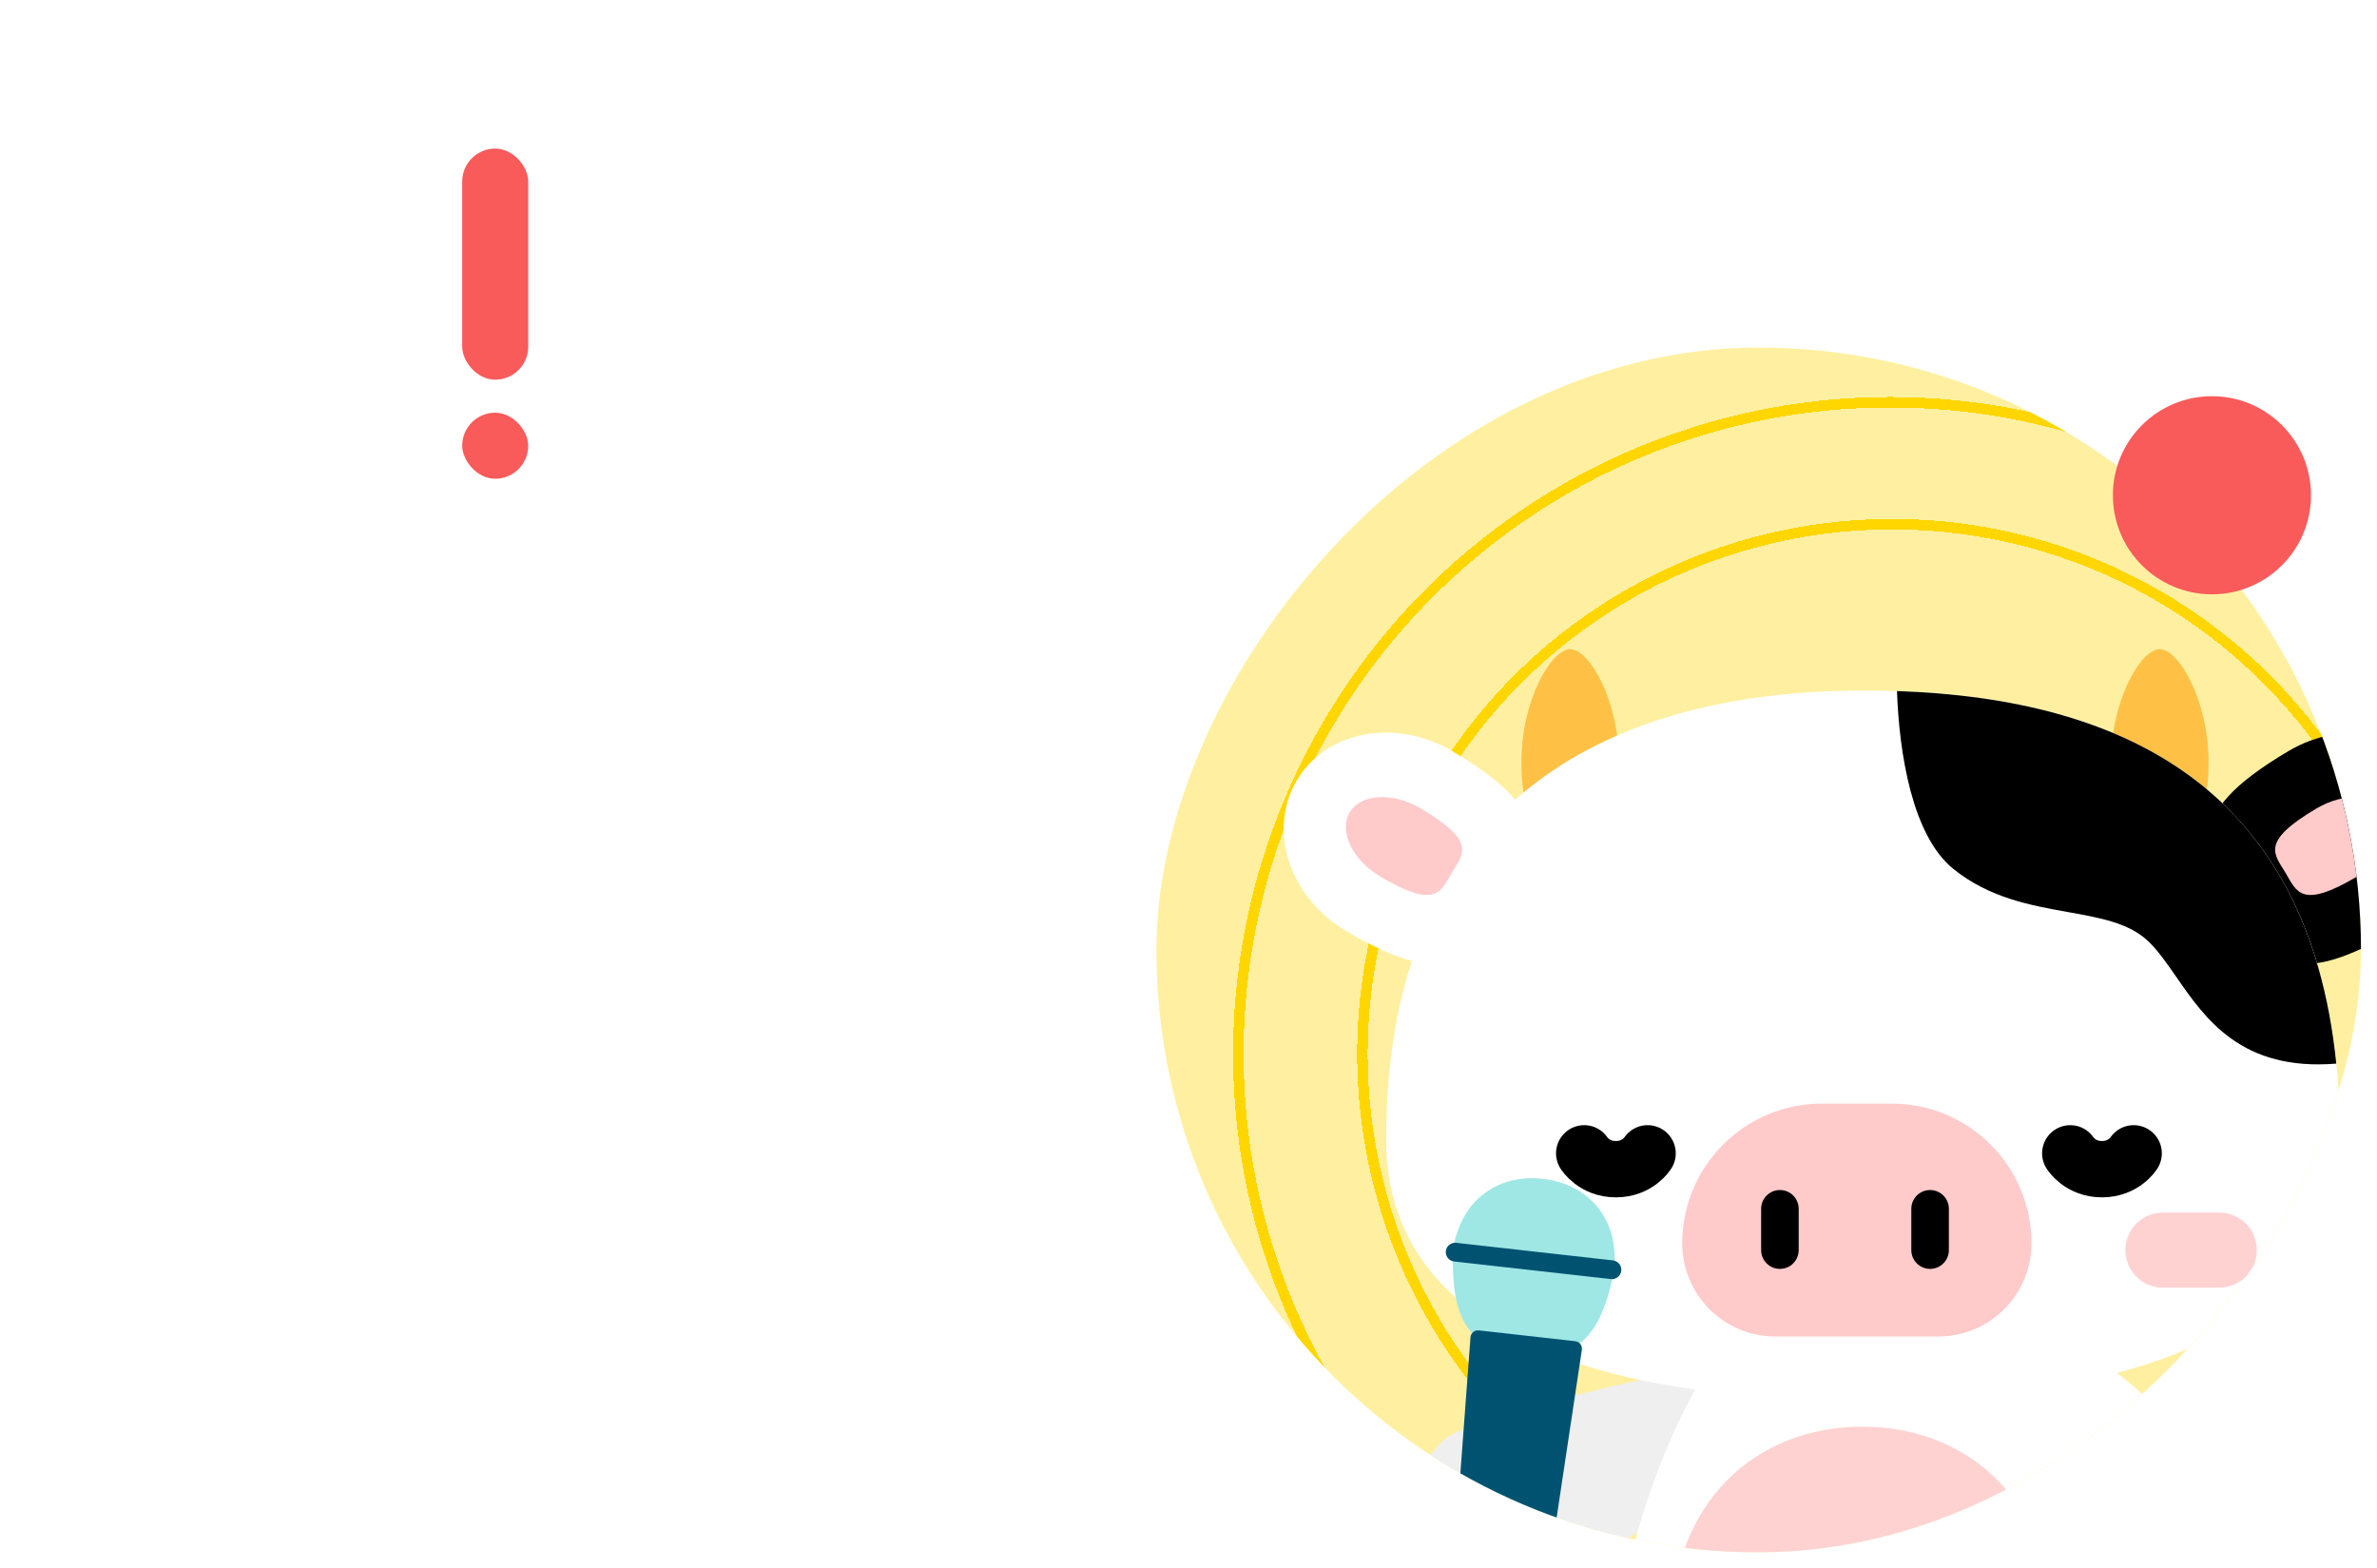 <svg width="144" height="95" viewBox="0 0 144 95" fill="none" xmlns="http://www.w3.org/2000/svg">
<g clip-path="url(#clip0_2792_22783)">
<rect width="72.976" height="72.976" rx="1.91" transform="matrix(-1 0 0 1 143.034 21.054)" fill="#FFF0A1"/>
<g filter="url(#filter0_d_2792_22783)">
<circle cx="114.501" cy="63.846" r="39.481" stroke="#FFD600" stroke-width="0.637" shape-rendering="crispEdges"/>
</g>
<g filter="url(#filter1_d_2792_22783)">
<circle cx="114.629" cy="63.847" r="47.504" stroke="#FFD600" stroke-width="0.637" shape-rendering="crispEdges"/>
</g>
<g filter="url(#filter2_d_2792_22783)">
<circle cx="114.631" cy="63.846" r="32.094" stroke="#FFD600" stroke-width="0.637" shape-rendering="crispEdges"/>
</g>
<g filter="url(#filter3_d_2792_22783)">
<circle cx="114.503" cy="63.845" r="56.674" stroke="#FFD600" stroke-width="0.637" shape-rendering="crispEdges"/>
</g>
<g clip-path="url(#clip1_2792_22783)">
<path d="M87.982 45.502C94.869 49.578 92.742 51.61 90.962 54.617C89.183 57.623 88.286 60.384 81.538 56.39C78.113 54.363 76.778 50.282 78.558 47.276C80.337 44.269 84.557 43.475 87.982 45.502Z" fill="white"/>
<path d="M98.081 46.198C98.081 49.994 96.757 50.016 95.124 50.016C93.49 50.016 92.166 49.994 92.166 46.198C92.166 42.401 93.979 39.324 95.124 39.324C96.268 39.324 98.081 42.401 98.081 46.198Z" fill="#FFC145"/>
<path d="M133.796 46.198C133.796 49.994 132.472 50.016 130.838 50.016C129.205 50.016 127.881 49.994 127.881 46.198C127.881 42.401 129.694 39.324 130.838 39.324C131.983 39.324 133.796 42.401 133.796 46.198Z" fill="#FFC145"/>
<path d="M138.627 45.502C131.74 49.578 133.868 51.61 135.647 54.617C137.427 57.623 138.324 60.384 145.071 56.39C148.497 54.363 149.831 50.282 148.051 47.276C146.272 44.269 142.053 43.475 138.627 45.502Z" fill="black"/>
<path d="M140.327 48.977C136.894 51.008 137.783 51.731 138.458 52.872C139.134 54.013 139.409 55.098 142.772 53.108C144.479 52.098 145.316 50.354 144.641 49.213C143.966 48.072 142.034 47.966 140.327 48.977Z" fill="#FFCACA"/>
<path d="M86.079 48.977C89.512 51.008 88.623 51.731 87.948 52.872C87.273 54.013 86.997 55.098 83.634 53.108C81.927 52.098 81.09 50.354 81.765 49.213C82.441 48.072 84.372 47.966 86.079 48.977Z" fill="#FFCACA"/>
<path d="M91.202 95.775C97.069 96.159 103.878 89.106 106.55 85.532C106.574 85.028 106.439 83.809 105.702 82.966C104.781 81.911 91.147 85.419 88.165 86.79C85.184 88.161 83.868 95.294 91.202 95.775Z" fill="#EFEFEF"/>
<path d="M99.524 106.254C94.646 103.01 101.24 82.776 106.004 80.227C110.769 77.679 118.518 78.065 121.921 80.227C125.324 82.39 133.734 102.933 128.856 106.254C123.978 109.575 104.402 109.498 99.524 106.254Z" fill="white"/>
<path fill-rule="evenodd" clip-rule="evenodd" d="M112.556 108.694C112.518 107.498 112.557 105.053 113.39 103.595C114.723 101.263 119.078 99.727 119.078 99.727C120.822 99.462 124.583 98.203 125.675 95.291C126.14 94.052 127.211 93.222 128.449 92.681C130.396 98.541 131.309 104.582 128.853 106.254C126.196 108.063 119.182 108.863 112.556 108.694Z" fill="black"/>
<path d="M137.165 96.475C137.266 90.597 129.893 84.135 126.194 81.639C125.689 81.639 124.479 81.834 123.672 82.61C122.663 83.581 126.824 97.03 128.338 99.942C129.851 102.854 137.039 103.824 137.165 96.475Z" fill="white"/>
<path d="M101.219 98.915C101.219 104.983 106.414 106.441 112.822 106.441C119.23 106.441 124.425 104.983 124.425 98.915C124.425 90.936 119.23 86.421 112.822 86.421C106.414 86.421 101.219 90.936 101.219 98.915Z" fill="#FFD2D2"/>
<path d="M141.761 69.018C141.761 80.891 128.74 84.829 112.916 84.829C97.091 84.829 83.975 80.891 83.975 69.018C83.975 48.772 97.091 41.83 112.916 41.83C128.74 41.83 141.761 47.808 141.761 69.018Z" fill="white"/>
<path fill-rule="evenodd" clip-rule="evenodd" d="M114.921 41.861C115.054 45.649 115.845 50.62 118.328 52.629C120.511 54.397 123.03 54.847 125.281 55.249C127.205 55.593 128.933 55.901 130.088 56.967C130.702 57.534 131.246 58.32 131.836 59.171C133.612 61.737 135.8 64.896 141.533 64.429C139.838 47.737 128.637 42.325 114.921 41.861Z" fill="black"/>
<path d="M99.812 69.864C99.812 69.864 99.222 70.824 97.892 70.824C96.563 70.824 95.972 69.864 95.972 69.864" stroke="black" stroke-width="3.413" stroke-linecap="round"/>
<path d="M129.259 69.864C129.259 69.864 128.668 70.824 127.338 70.824C126.009 70.824 125.418 69.864 125.418 69.864" stroke="black" stroke-width="3.413" stroke-linecap="round"/>
<path d="M123.068 75.316C123.068 70.642 119.279 66.853 114.605 66.853H110.374C105.7 66.853 101.91 70.642 101.91 75.316C101.91 78.432 104.437 80.958 107.553 80.958H117.426C120.542 80.958 123.068 78.432 123.068 75.316Z" fill="#FFCACA"/>
<path d="M116.926 73.223V75.726" stroke="black" stroke-width="2.275" stroke-linecap="round"/>
<path d="M107.828 73.223L107.828 75.726" stroke="black" stroke-width="2.275" stroke-linecap="round"/>
<path d="M134.444 75.726H131.032" stroke="#FFD2D2" stroke-width="4.55" stroke-linecap="round"/>
<path d="M93.723 75.726H90.31" stroke="#FFD2D2" stroke-width="4.55" stroke-linecap="round"/>
<g clip-path="url(#clip2_2792_22783)">
<path d="M97.669 77.488C96.784 81.51 95.061 82.347 92.273 82.034C89.485 81.721 87.991 80.523 88.019 76.405C88.04 73.203 90.356 71.059 93.465 71.408C96.575 71.757 98.358 74.361 97.669 77.488Z" fill="#9EE7E5"/>
<path d="M97.651 76.915L88.156 75.85" stroke="#005271" stroke-width="1.138" stroke-linecap="round"/>
<path d="M95.83 81.765C95.868 81.51 95.687 81.274 95.431 81.245L89.587 80.589C89.331 80.561 89.102 80.75 89.083 81.008L87.799 98.263C87.781 98.507 87.959 98.721 88.202 98.748L92.757 99.26C93 99.287 93.222 99.117 93.258 98.875L95.83 81.765Z" fill="#005271"/>
</g>
</g>
</g>
<circle cx="134" cy="30" r="6" fill="#F95A5A"/>
<path fill-rule="evenodd" clip-rule="evenodd" d="M43 0C51.837 0 59 7.163 59 16V21C59 24.468 57.897 27.679 56.021 30.3L57.283 42.974L43.994 36.97C43.666 36.99 43.334 37 43 37H16C7.163 37 0 29.837 0 21V16C0 7.163 7.163 0 16 0H43Z" fill="white"/>
<rect x="28" y="9" width="4" height="14" rx="2" fill="#F95A5A"/>
<rect x="28" y="25" width="4" height="4" rx="2" fill="#F95A5A"/>
<defs>
<filter id="filter0_d_2792_22783" x="72.282" y="21.627" width="84.438" height="84.438" filterUnits="userSpaceOnUse" color-interpolation-filters="sRGB">
<feFlood flood-opacity="0" result="BackgroundImageFix"/>
<feColorMatrix in="SourceAlpha" type="matrix" values="0 0 0 0 0 0 0 0 0 0 0 0 0 0 0 0 0 0 127 0" result="hardAlpha"/>
<feMorphology radius="0.509" operator="dilate" in="SourceAlpha" result="effect1_dropShadow_2792_22783"/>
<feOffset/>
<feGaussianBlur stdDeviation="0.955"/>
<feComposite in2="hardAlpha" operator="out"/>
<feColorMatrix type="matrix" values="0 0 0 0 1 0 0 0 0 0.839 0 0 0 0 0 0 0 0 1 0"/>
<feBlend mode="normal" in2="BackgroundImageFix" result="effect1_dropShadow_2792_22783"/>
<feBlend mode="normal" in="SourceGraphic" in2="effect1_dropShadow_2792_22783" result="shape"/>
</filter>
<filter id="filter1_d_2792_22783" x="64.387" y="13.605" width="100.485" height="100.485" filterUnits="userSpaceOnUse" color-interpolation-filters="sRGB">
<feFlood flood-opacity="0" result="BackgroundImageFix"/>
<feColorMatrix in="SourceAlpha" type="matrix" values="0 0 0 0 0 0 0 0 0 0 0 0 0 0 0 0 0 0 127 0" result="hardAlpha"/>
<feMorphology radius="0.509" operator="dilate" in="SourceAlpha" result="effect1_dropShadow_2792_22783"/>
<feOffset/>
<feGaussianBlur stdDeviation="0.955"/>
<feComposite in2="hardAlpha" operator="out"/>
<feColorMatrix type="matrix" values="0 0 0 0 1 0 0 0 0 0.839 0 0 0 0 0 0 0 0 1 0"/>
<feBlend mode="normal" in2="BackgroundImageFix" result="effect1_dropShadow_2792_22783"/>
<feBlend mode="normal" in="SourceGraphic" in2="effect1_dropShadow_2792_22783" result="shape"/>
</filter>
<filter id="filter2_d_2792_22783" x="79.799" y="29.014" width="69.665" height="69.665" filterUnits="userSpaceOnUse" color-interpolation-filters="sRGB">
<feFlood flood-opacity="0" result="BackgroundImageFix"/>
<feColorMatrix in="SourceAlpha" type="matrix" values="0 0 0 0 0 0 0 0 0 0 0 0 0 0 0 0 0 0 127 0" result="hardAlpha"/>
<feMorphology radius="0.509" operator="dilate" in="SourceAlpha" result="effect1_dropShadow_2792_22783"/>
<feOffset/>
<feGaussianBlur stdDeviation="0.955"/>
<feComposite in2="hardAlpha" operator="out"/>
<feColorMatrix type="matrix" values="0 0 0 0 1 0 0 0 0 0.839 0 0 0 0 0 0 0 0 1 0"/>
<feBlend mode="normal" in2="BackgroundImageFix" result="effect1_dropShadow_2792_22783"/>
<feBlend mode="normal" in="SourceGraphic" in2="effect1_dropShadow_2792_22783" result="shape"/>
</filter>
<filter id="filter3_d_2792_22783" x="55.091" y="4.432" width="118.825" height="118.825" filterUnits="userSpaceOnUse" color-interpolation-filters="sRGB">
<feFlood flood-opacity="0" result="BackgroundImageFix"/>
<feColorMatrix in="SourceAlpha" type="matrix" values="0 0 0 0 0 0 0 0 0 0 0 0 0 0 0 0 0 0 127 0" result="hardAlpha"/>
<feMorphology radius="0.509" operator="dilate" in="SourceAlpha" result="effect1_dropShadow_2792_22783"/>
<feOffset/>
<feGaussianBlur stdDeviation="0.955"/>
<feComposite in2="hardAlpha" operator="out"/>
<feColorMatrix type="matrix" values="0 0 0 0 1 0 0 0 0 0.839 0 0 0 0 0 0 0 0 1 0"/>
<feBlend mode="normal" in2="BackgroundImageFix" result="effect1_dropShadow_2792_22783"/>
<feBlend mode="normal" in="SourceGraphic" in2="effect1_dropShadow_2792_22783" result="shape"/>
</filter>
<clipPath id="clip0_2792_22783">
<rect width="72.976" height="72.976" rx="36.488" transform="matrix(-1 0 0 1 143.03 21.054)" fill="white"/>
</clipPath>
<clipPath id="clip1_2792_22783">
<rect width="75.376" height="85.139" fill="white" transform="matrix(-1 0 0 1 150.393 35.456)"/>
</clipPath>
<clipPath id="clip2_2792_22783">
<rect width="12.968" height="31.168" fill="white" transform="matrix(-0.994 -0.111 -0.111 0.994 100.312 70.574)"/>
</clipPath>
</defs>
</svg>
